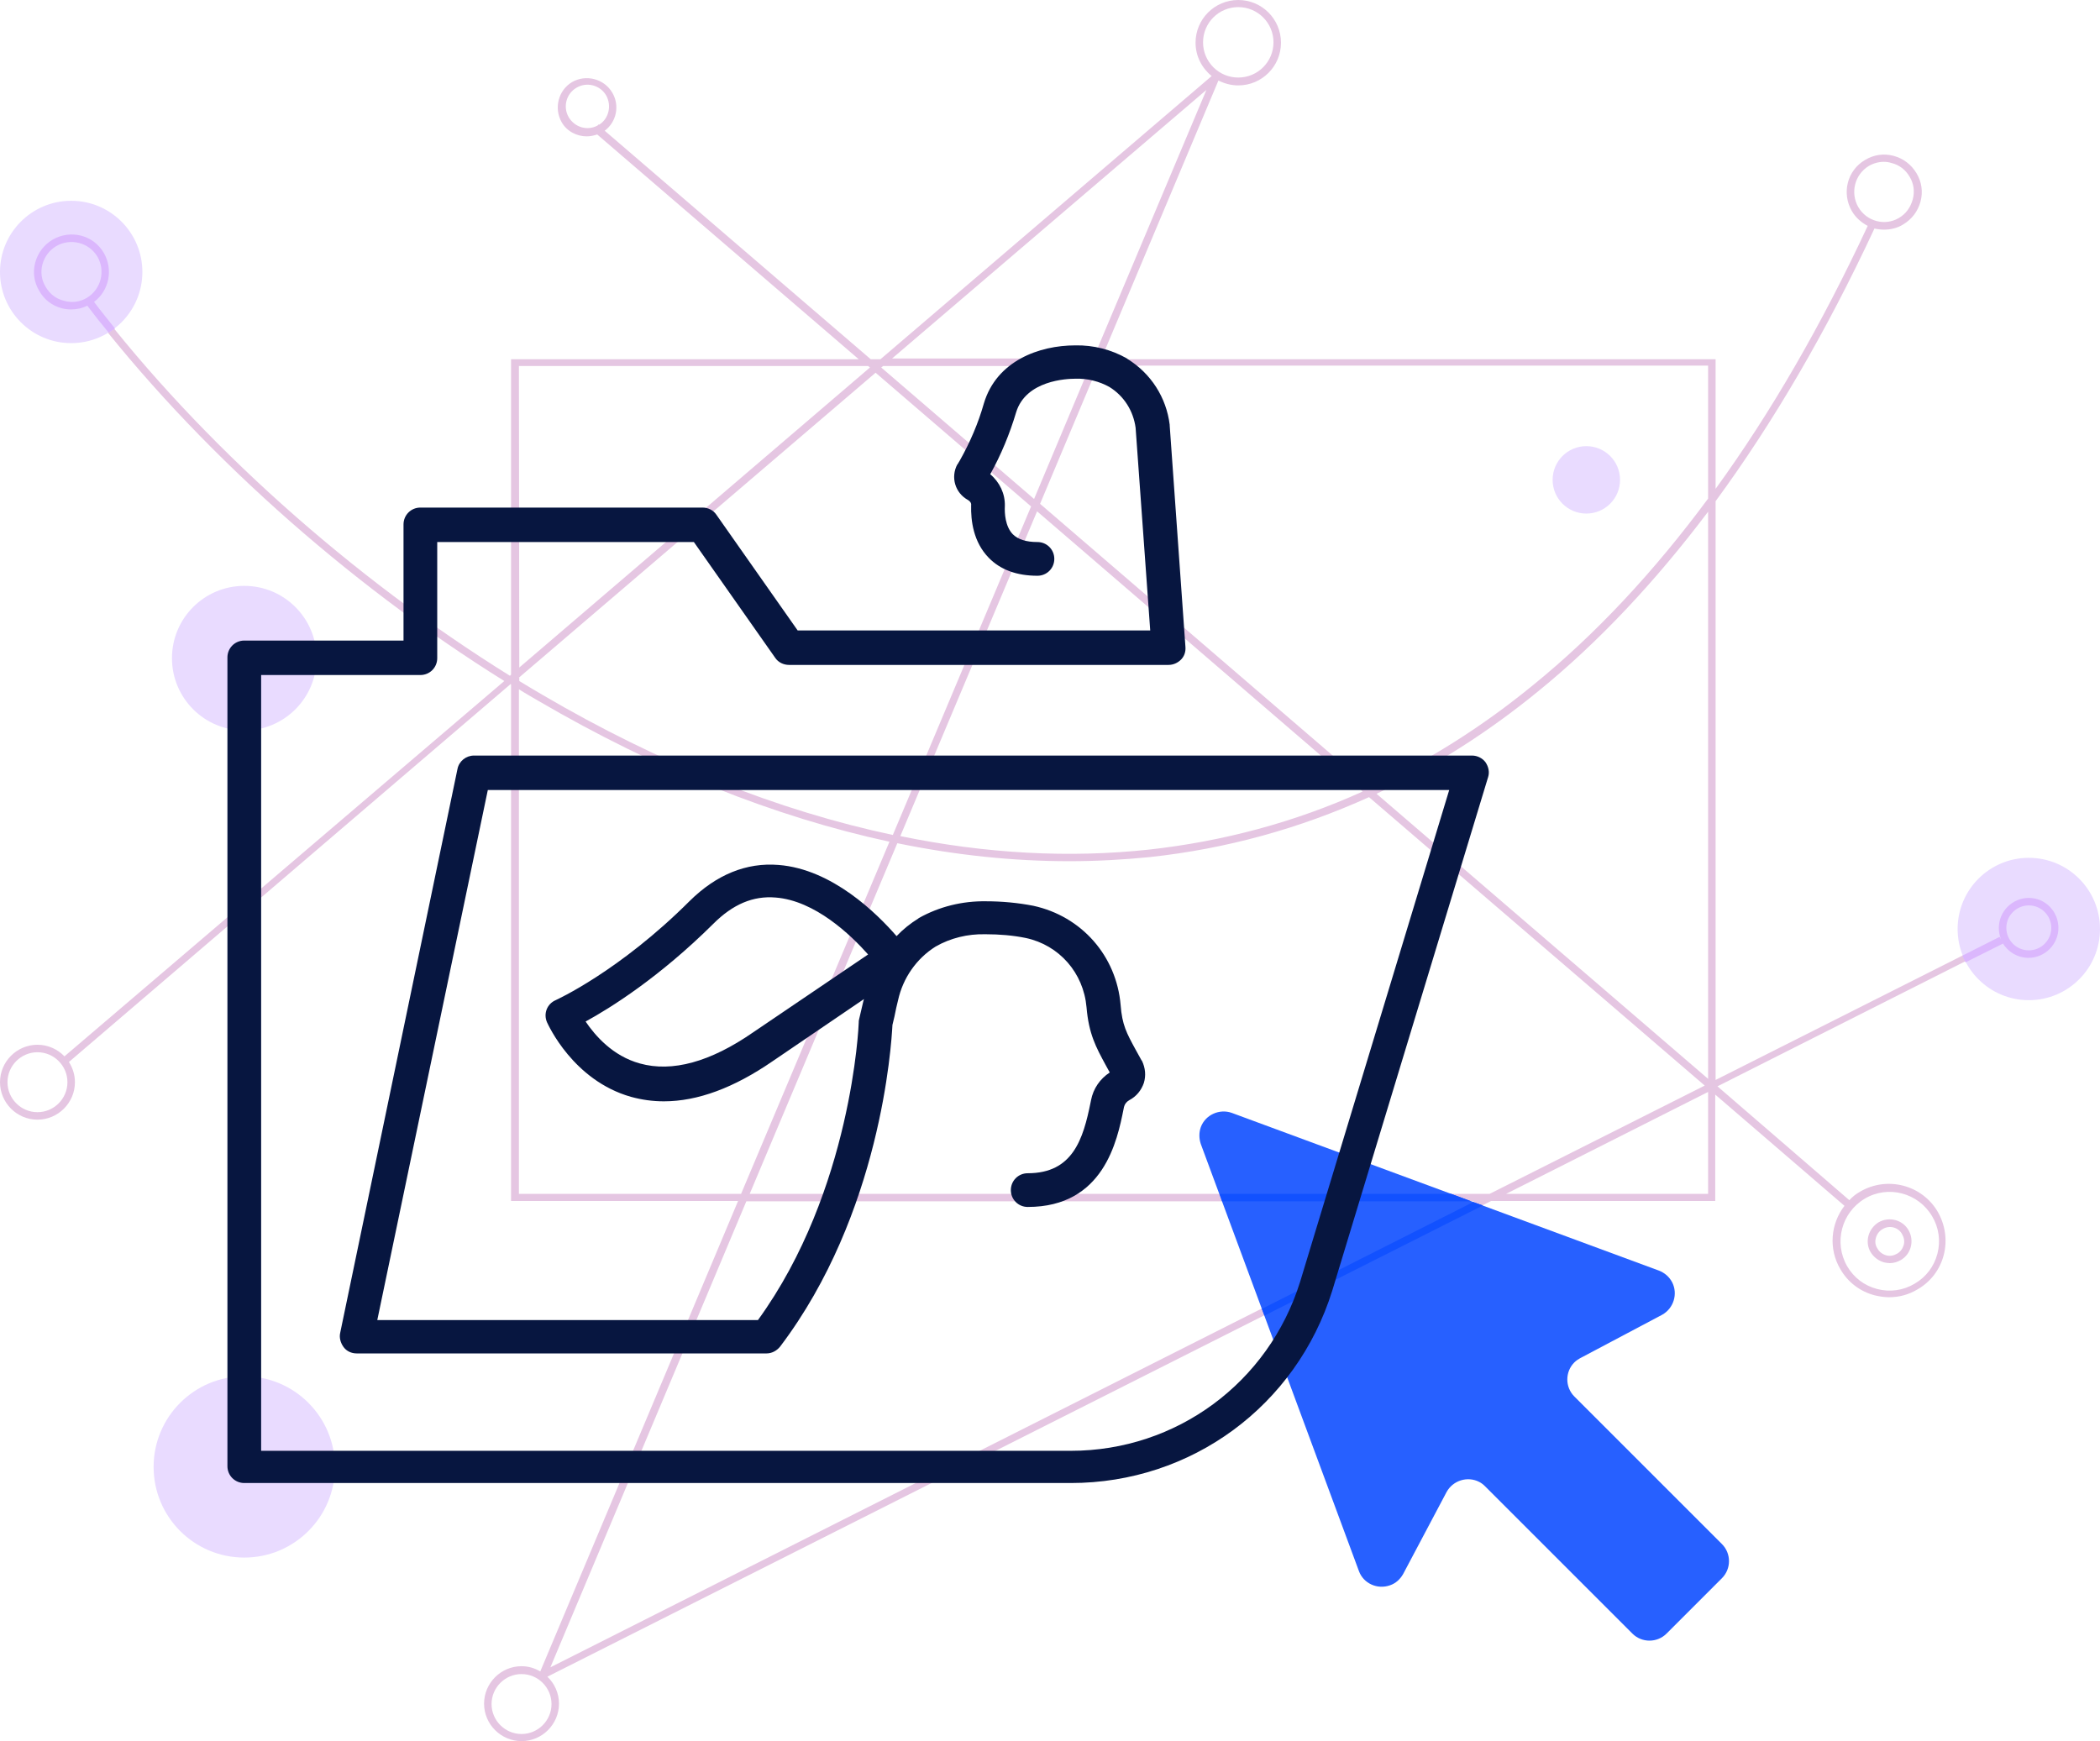 <?xml version="1.0" encoding="utf-8"?>
<!-- Generator: Adobe Illustrator 21.1.0, SVG Export Plug-In . SVG Version: 6.00 Build 0)  -->
<svg version="1.1" id="sharing" xmlns="http://www.w3.org/2000/svg" xmlns:xlink="http://www.w3.org/1999/xlink" x="0px" y="0px"
	 viewBox="0 0 560.5 464.8" style="enable-background:new 0 0 560.5 464.8;" xml:space="preserve">
<style type="text/css">
	.st0{fill:#E5C6E2;}
	.st1{fill:#E9DBFF;}
	.st2{fill:#DBB7FD;}
	.st3{fill:#2760FF;}
	.st4{fill:#1251FF;}
	.st5{fill:#071640;}
</style>
<g id="lines">
	<path class="st0" d="M541.5,239.7c-4.4,0-8,3.6-8,8c0,1.1,0.2,2.1,0.6,3.1l-0.4-0.7l-75.8,38.2V133.8c15.4-21,29.6-45.3,42.4-72.8
		c0.8,0.2,1.7,0.3,2.6,0.3c1.7,0,3.5-0.4,5.1-1.4c2.3-1.4,3.9-3.5,4.6-6.1c0.7-2.6,0.3-5.3-1.1-7.6s-3.5-3.9-6.1-4.6
		c-2.6-0.7-5.3-0.3-7.6,1.1c-4.8,2.8-6.3,8.9-3.5,13.7c1,1.7,2.5,3,4.2,3.9c-12.3,26.4-25.8,49.8-40.6,70.2V95.9h-164l31.3-74.4
		c1.6,0.8,3.4,1.3,5.3,1.3c6.3,0,11.4-5.1,11.4-11.4S336.8,0,330.5,0s-11.4,5.1-11.4,11.4c0,3.6,1.7,6.8,4.3,8.9L235,95.9h-2.6
		l-71-61c3.1-2.3,4.1-6.7,2-10.2c-2.2-3.7-7-4.9-10.7-2.8l0,0c-3.7,2.2-4.9,7-2.8,10.7c1.4,2.5,4.1,3.8,6.7,3.8
		c0.9,0,1.9-0.2,2.8-0.5l69.8,60h-92.8v84.2l-0.3,0.3C93.8,154.1,53.7,118.3,25,80.8c4-3,5.2-8.6,2.6-13.1
		c-2.8-4.8-8.9-6.3-13.7-3.5l0,0c-2.3,1.4-3.9,3.5-4.6,6.1s-0.3,5.3,1.1,7.6s3.5,3.9,6.1,4.6c0.8,0.2,1.7,0.3,2.5,0.3
		c1.5,0,2.9-0.3,4.3-1c28.8,37.6,68.9,73.6,111.3,100L17.2,282c-1.8-1.9-4.4-3.1-7.2-3.1c-5.5,0-10,4.5-10,10s4.5,10,10,10
		s10-4.5,10-10c0-2-0.6-3.8-1.6-5.4l117.9-100.9l0.1,0.1v137.9H197l-52.8,125.6c-1.5-0.9-3.2-1.4-5-1.4c-5.5,0-10,4.5-10,10
		s4.5,10,10,10s10-4.5,10-10c0-2.8-1.2-5.4-3.1-7.2l251.9-127h59.8v-28.4l34.5,29.7c-3.7,4.8-4.3,11.5-1.1,16.9c2,3.5,5.3,6,9.2,7
		c1.3,0.3,2.5,0.5,3.8,0.5c2.7,0,5.3-0.7,7.6-2.1c3.5-2,6-5.3,7-9.2c1-3.9,0.4-8-1.6-11.5c-4.2-7.2-13.5-9.6-20.7-5.4
		c-1.1,0.6-2.1,1.4-2.9,2.3L458.4,290l76.1-38.4l-0.1-0.2c1.4,2.4,4,4,6.9,4c4.4,0,8-3.6,8-8S545.9,239.7,541.5,239.7z M496,55.3
		c-2.2-3.8-1-8.7,2.8-11c1.2-0.7,2.6-1.1,4-1.1c0.7,0,1.4,0.1,2,0.3c2.1,0.5,3.8,1.8,4.9,3.7c1.1,1.8,1.4,4,0.8,6.1
		s-1.8,3.8-3.7,4.9C503.1,60.4,498.2,59.1,496,55.3z M321.1,11.3c0-5.2,4.2-9.4,9.4-9.4c5.2,0,9.4,4.2,9.4,9.4s-4.2,9.4-9.4,9.4
		C325.3,20.7,321.1,16.5,321.1,11.3z M159.9,33.3l-0.1-0.1l-0.3,0.3c-2.7,1.5-6.1,0.5-7.7-2.2c-1.6-2.7-0.7-6.3,2.1-7.9l0,0
		c2.7-1.6,6.3-0.7,7.9,2.1C163.3,28.2,162.5,31.7,159.9,33.3z M23.1,79.5c-1.8,1.1-4,1.4-6.1,0.8c-2.1-0.5-3.8-1.8-4.9-3.7
		c-2.2-3.8-1-8.7,2.8-11c3.8-2.2,8.7-1,11,2.8C28.2,72.4,26.9,77.3,23.1,79.5z M10,296.9c-4.4,0-8-3.6-8-8s3.6-8,8-8s8,3.6,8,8
		S14.4,296.9,10,296.9z M147.2,454.9c0,4.4-3.6,8-8,8s-8-3.6-8-8s3.6-8,8-8S147.2,450.5,147.2,454.9z M322,24l-30.2,71.7h-53.7
		L322,24z M235.7,97.7h55.2L276,133.2l-40.8-35.1L235.7,97.7z M276.8,136.5l86.9,74.8c-18.1,8.2-37.2,13.3-57,15.5
		c-21.3,2.3-43.6,1.1-66.4-3.6L276.8,136.5z M138.5,97.7h93.2l0.5,0.4l-93.6,80.1L138.5,97.7L138.5,97.7z M138.5,180.9l95.2-81.4
		l41.5,35.7l-36.9,87.7c-30.6-6.5-62.1-19-93.5-37.4c-2.1-1.2-4.2-2.5-6.2-3.7v-0.9H138.5z M138.5,318.7V184
		c1.7,1.1,3.5,2.1,5.2,3.1c31.5,18.4,63.1,31,93.7,37.6l-39.6,94L138.5,318.7L138.5,318.7z M146.9,445.1l52.3-124.4h194.3
		L146.9,445.1z M397.6,318.7H200.1l39.4-93.6c15.6,3.2,30.9,4.8,45.9,4.8c7.3,0,14.4-0.4,21.5-1.1c20.4-2.2,39.9-7.6,58.5-16
		l89.6,77L397.6,318.7z M455.9,318.7H402l53.9-27.2V318.7z M455.9,288l-88.5-76.1c15.1-7.1,29.5-16.2,43.2-27.4
		c16.1-13.1,31.2-29.2,45.3-47.9V288z M455.9,133.1c-14.5,19.6-30,36.2-46.6,49.7c-13.8,11.3-28.4,20.5-43.6,27.5l-88.1-75.8
		l15.5-36.9h162.8V133.1z M497.7,320c6.2-3.7,14.3-1.6,18,4.7c1.8,3,2.3,6.6,1.4,10c-0.9,3.4-3,6.2-6.1,8c-3,1.8-6.6,2.3-10,1.4
		s-6.2-3-8-6.1C489.4,331.7,491.5,323.7,497.7,320z M541.5,253.7c-3.3,0-6-2.7-6-6s2.7-6,6-6s6,2.7,6,6
		C547.5,251,544.8,253.7,541.5,253.7z"/>
	<path class="st0" d="M502.9,337c0.5,0.1,1,0.2,1.5,0.2c1,0,2-0.3,2.9-0.8c2.8-1.6,3.7-5.2,2.1-8c-1.6-2.8-5.2-3.7-8-2.1
		c-1.3,0.8-2.3,2.1-2.7,3.6s-0.2,3.1,0.6,4.4S501.4,336.6,502.9,337z M500.7,330.4c0.3-1,0.9-1.8,1.8-2.3c1.8-1.1,4.2-0.5,5.2,1.4
		c0.5,0.9,0.7,1.9,0.4,2.9s-0.9,1.8-1.8,2.3s-1.9,0.7-2.9,0.4c-1-0.3-1.8-0.9-2.3-1.8C500.5,332.4,500.4,331.4,500.7,330.4z"/>
</g>
<g id="bubbles">
	<g>
		<circle class="st1" cx="19" cy="72.6" r="19"/>
		<path class="st2" d="M16.5,82.3c0.8,0.2,1.7,0.3,2.5,0.3c1.5,0,2.9-0.3,4.3-1c1.8,2.4,3.7,4.8,5.7,7.2c0.6-0.4,1.1-0.7,1.7-1.1
			c-1.9-2.4-3.8-4.7-5.6-7.1c4-3,5.2-8.6,2.6-13.1c-2.8-4.8-8.9-6.3-13.7-3.5l0,0c-2.3,1.4-3.9,3.5-4.6,6.1s-0.3,5.3,1.1,7.6
			C11.8,80,13.9,81.6,16.5,82.3z M15,65.7c3.8-2.2,8.7-1,11,2.8c2.2,3.8,1,8.7-2.8,11c-1.8,1.1-4,1.4-6.1,0.8
			c-2.1-0.5-3.8-1.8-4.9-3.7C9.9,72.9,11.2,68,15,65.7z"/>
	</g>
	<circle class="st1" cx="65.2" cy="175.7" r="19.3"/>
	<g>
		<circle class="st1" cx="541.5" cy="248" r="19"/>
		<path class="st2" d="M541.5,239.7c-4.4,0-8,3.6-8,8c0,1.1,0.2,2.1,0.6,3.1l-0.4-0.7l-9.9,5c0.2,0.6,0.5,1.2,0.8,1.8l10-5l-0.1-0.2
			c1.4,2.4,4,4,6.9,4c4.4,0,8-3.6,8-8S545.9,239.7,541.5,239.7z M541.5,253.7c-3.3,0-6-2.7-6-6s2.7-6,6-6s6,2.7,6,6
			C547.5,251,544.8,253.7,541.5,253.7z"/>
	</g>
	<circle class="st1" cx="65.2" cy="391.6" r="24.2"/>
	<circle class="st1" cx="423.4" cy="128.1" r="9"/>
</g>
<g id="arrow">
	<path id="highlights" class="st3" d="M442.8,339.2l-114-42.1c-3.3-1.2-7.1,0.5-8.3,3.8c-0.5,1.4-0.5,3,0,4.5l42.2,114
		c1.2,3.3,4.9,5,8.3,3.8c1.5-0.5,2.7-1.6,3.5-3l11.6-21.9c1.7-3.1,5.6-4.3,8.7-2.7c0.6,0.3,1.1,0.7,1.5,1.1l39.4,39.4
		c2.5,2.5,6.6,2.5,9.1,0l0,0l14.8-14.8c2.5-2.5,2.5-6.6,0-9.1l0,0l-39.4-39.4c-2.5-2.5-2.5-6.6,0-9.1c0.5-0.5,1-0.8,1.5-1.1
		l21.9-11.6c3.1-1.7,4.3-5.6,2.7-8.7C445.5,340.8,444.3,339.8,442.8,339.2z"/>
	<g>
		<polygon class="st4" points="393.2,320.9 336.8,349.4 337.5,351.2 395.8,321.8 		"/>
		<polygon class="st4" points="326.2,320.7 392.7,320.7 387.3,318.7 325.5,318.7 		"/>
	</g>
</g>
<path id="folder" class="st5" d="M396.5,203.5c-0.8-1.1-2.2-1.8-3.6-1.8H126.5c-2.1,0-4,1.5-4.4,3.6L90.8,355.8
	c-0.3,1.3,0.1,2.7,0.9,3.8s2.1,1.7,3.5,1.7h109.4c1.4,0,2.7-0.7,3.6-1.8c26.9-35.5,29.7-80.4,30-85.9c0.4-1.5,0.7-3,1-4.5
	c0.2-0.7,0.3-1.4,0.5-2.1c1.3-5.9,4.9-11.1,10-14.3c4-2.3,8.6-3.4,13.2-3.3c0.1,0,0.1,0,0.2,0c3.6,0,7.3,0.3,10.7,1
	c8.9,1.9,15.4,9.3,16.2,18.5c0.6,7.1,2.5,10.6,5.1,15.4l1.1,2c-2.6,1.7-4.4,4.3-5,7.4l-0.1,0.5c-2,10-4.8,19-16.8,19
	c-2.5,0-4.5,2-4.5,4.5s2,4.5,4.5,4.5c20.3,0,23.9-17.7,25.6-26.2l0.1-0.5c0.2-0.8,0.7-1.4,1.4-1.8c1.9-1,3.2-2.6,3.9-4.6
	c0.6-2,0.4-4-0.5-5.9l0,0c0,0,0-0.1-0.1-0.1l-1.6-2.9c-2.4-4.4-3.6-6.6-4-11.9c-1.1-13.1-10.4-23.7-23.3-26.5
	c-4.1-0.8-8.4-1.2-12.6-1.2c-6.3-0.1-12.5,1.4-18,4.5l-0.1,0.1c-2.1,1.3-4.1,2.9-5.8,4.7c-5.2-6-17.2-17.9-31.5-19
	c-8.6-0.7-16.6,2.6-23.7,9.6c-18.8,18.8-35.6,26.4-35.8,26.5c-2.3,1-3.3,3.6-2.3,5.9c0.3,0.6,6.9,15.5,22.4,19.9
	c2.9,0.8,5.8,1.2,8.8,1.2c9,0,18.7-3.6,29-10.7l24.4-16.6c-0.1,0.2-0.1,0.5-0.2,0.7c-0.4,1.6-0.7,3.1-1.1,4.7
	c-0.1,0.3-0.1,0.6-0.1,0.9c0,0.5-1.8,44.8-26.9,79.4H100.7l29.5-141.5h256.6L347,342.2c-8.4,26.9-33,45.1-61.2,45.1H69.7V180.2h42.5
	c2.5,0,4.5-2,4.5-4.5v-31h68.5l21.7,30.9c0.8,1.2,2.2,1.9,3.7,1.9h101.3c1.2,0,2.4-0.5,3.3-1.4c0.9-0.9,1.3-2.1,1.2-3.4l-4.2-59.1
	c0-0.1,0-0.2,0-0.2c-0.9-7.3-5-13.7-11.3-17.6l-0.1-0.1c-4.2-2.4-9-3.6-13.8-3.5c-9.6,0-21,4.1-24.4,15.5
	c-1.5,5.3-3.7,10.4-6.4,15.2l-0.6,1c0,0,0,0.1-0.1,0.1c-1.8,3.4-0.6,7.6,2.9,9.5c0.5,0.3,0.9,0.8,0.8,1.4c-0.1,4.1,0.6,9.8,4.7,14
	c3.1,3.2,7.5,4.8,13,4.8c2.5,0,4.5-2,4.5-4.5s-2-4.5-4.5-4.5c-3,0-5.2-0.7-6.6-2.1c-2-2.1-2.2-5.6-2.1-7.5c0.1-3.3-1.4-6.4-3.9-8.5
	c2.9-5.2,5.2-10.8,6.9-16.5c2.6-8.6,13.6-9,15.8-9h0.1c3.2-0.1,6.3,0.7,9,2.2c3.9,2.4,6.4,6.4,7,10.9l3.9,54.1h-94.1l-21.7-30.9
	c-0.8-1.2-2.2-1.9-3.7-1.9h-75.3c-2.5,0-4.5,2-4.5,4.5v31H65.2c-2.5,0-4.5,2-4.5,4.5v215.9c0,2.5,2,4.5,4.5,4.5h220.6
	c32.2,0,60.2-20.6,69.8-51.4l41.6-137.1C397.6,206.1,397.3,204.7,396.5,203.5z M201,275.6c-11.4,7.9-21.6,10.7-30.2,8.3
	c-7.3-2-12-7.5-14.5-11.2c6.6-3.6,19.7-11.8,34.1-26.1c5.2-5.2,10.6-7.5,16.6-7c10.5,0.8,20.1,10,24.7,15.2L201,275.6z"/>
</svg>
